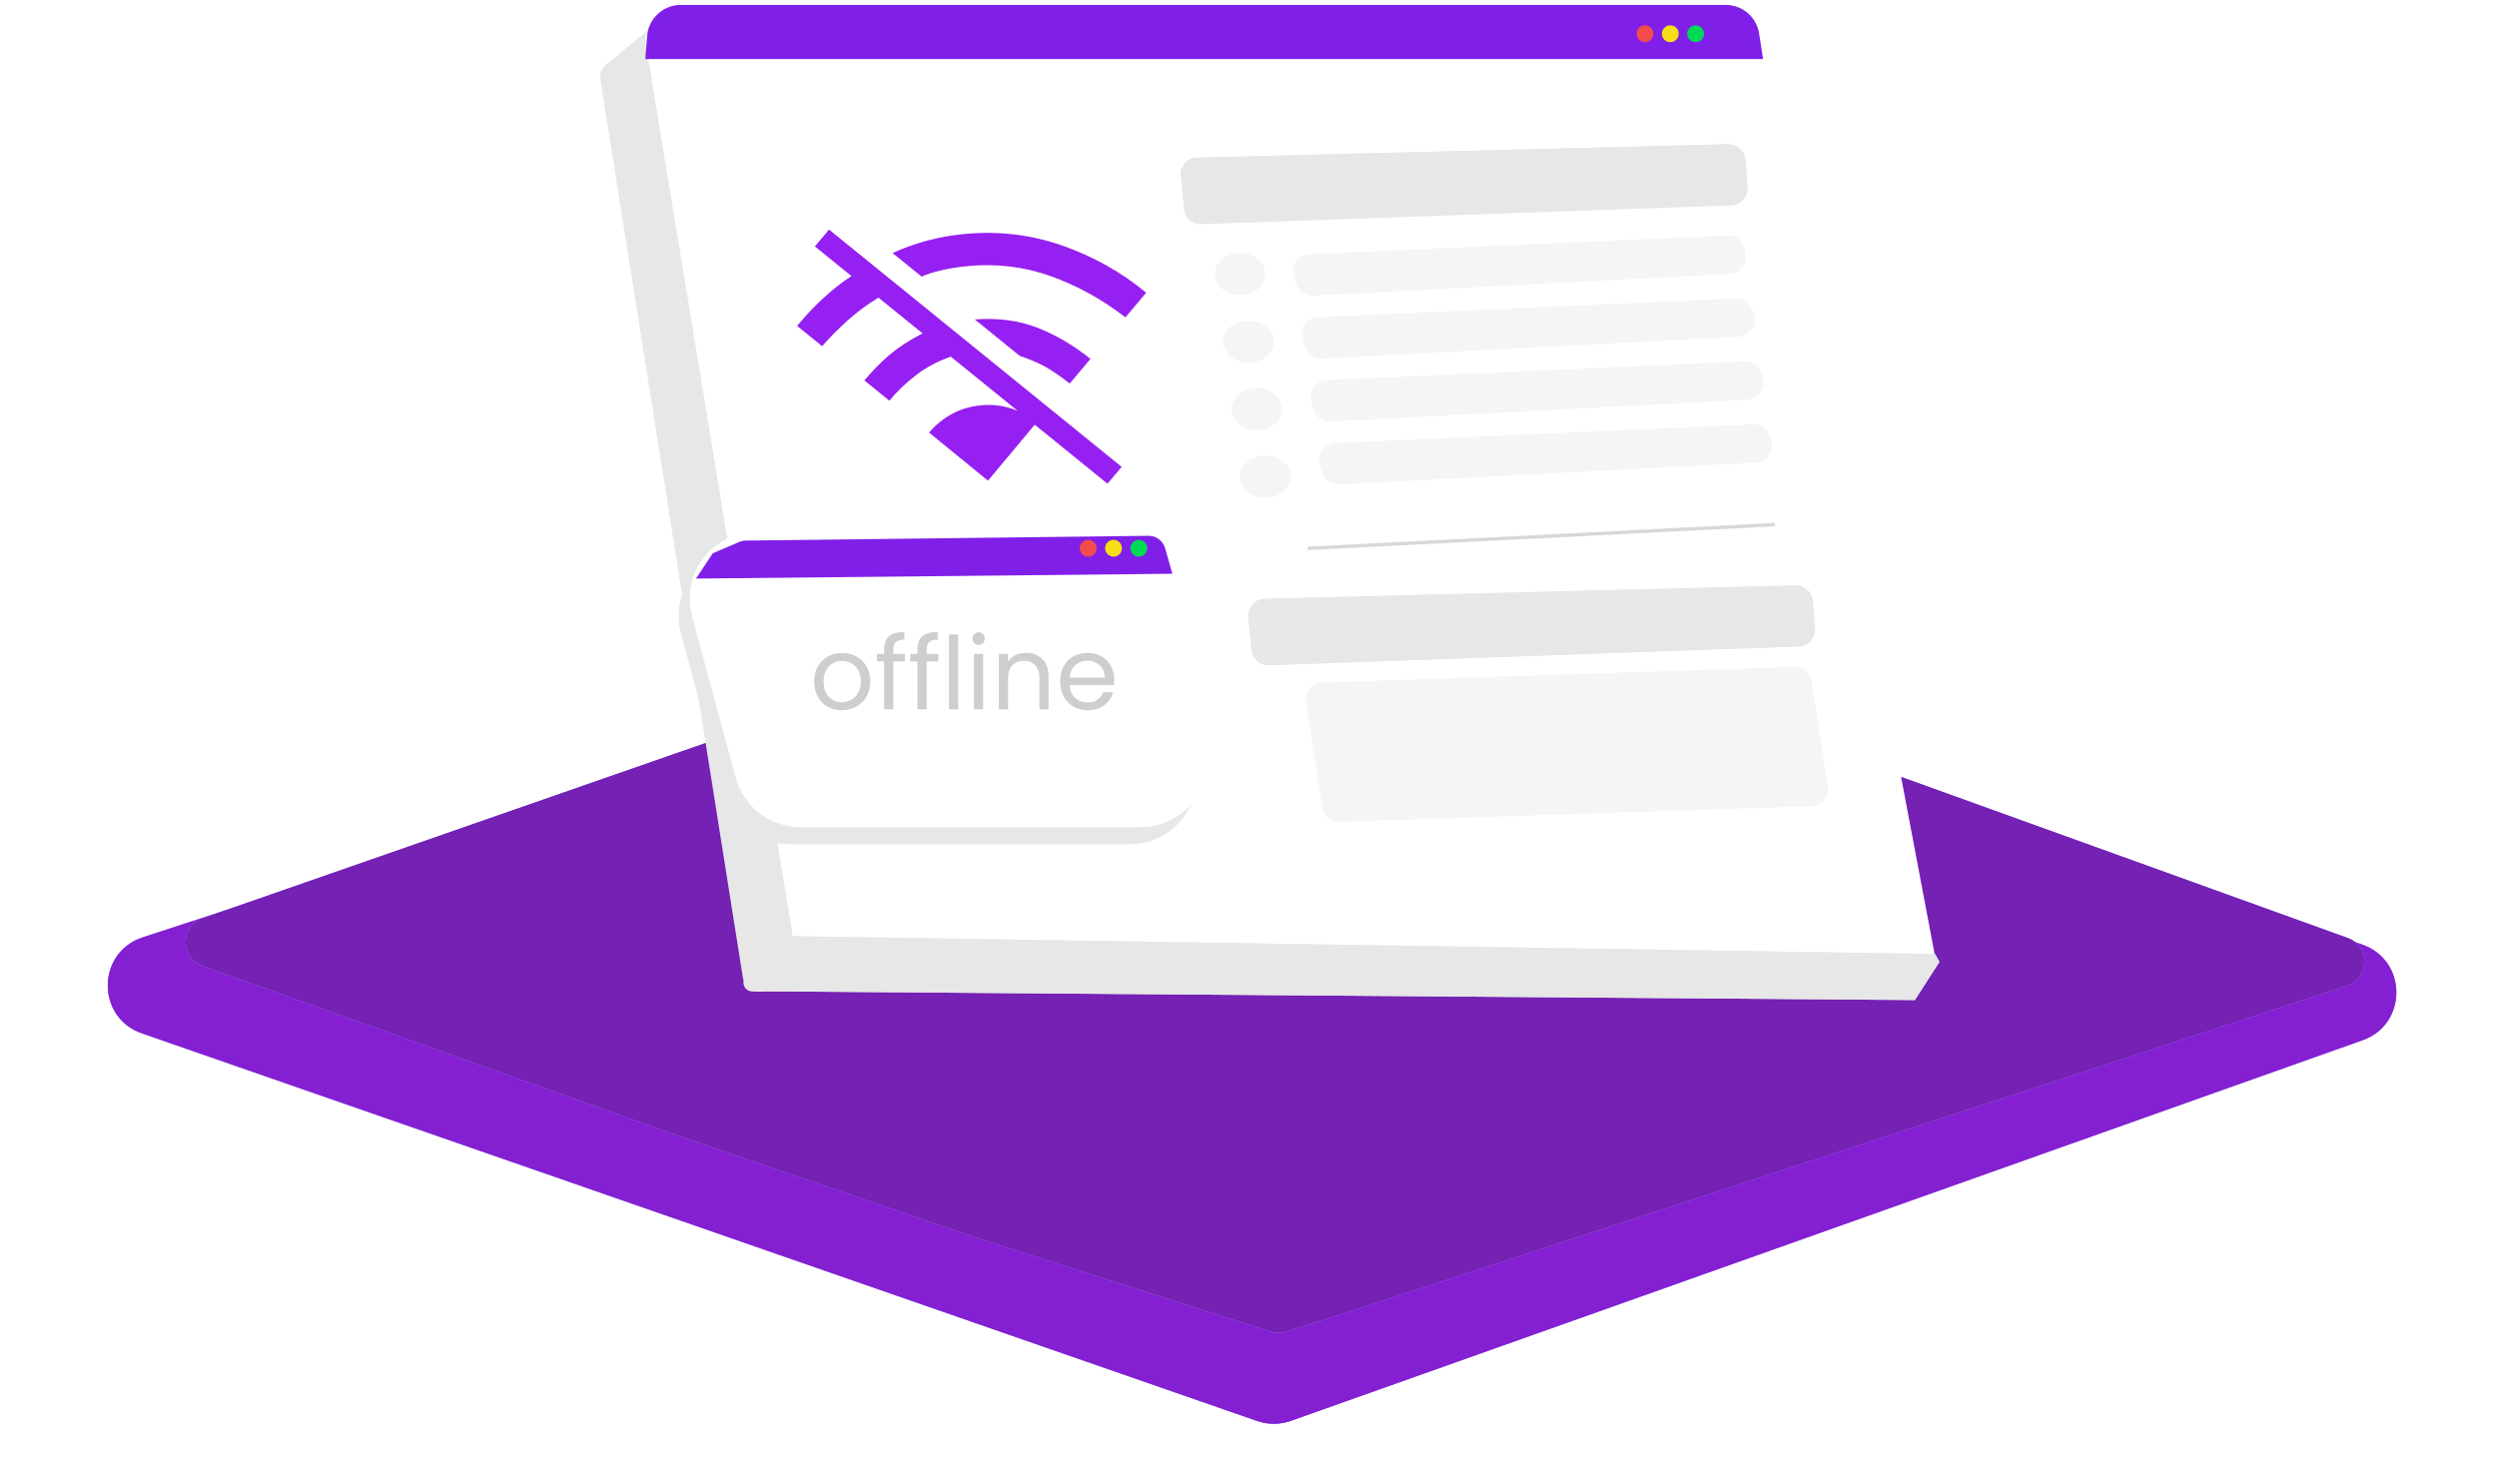 <svg width="296" height="176" viewBox="0 0 296 176" fill="none" xmlns="http://www.w3.org/2000/svg">
<path d="M152.936 67.823C151.697 67.395 150.352 67.386 149.107 67.795L76.5 91.664L16.915 111.136C11.454 112.921 11.382 120.621 16.808 122.507L149.035 168.472C150.324 168.92 151.727 168.915 153.013 168.458L280.075 123.321C285.398 121.43 285.397 113.902 280.073 112.013L265 106.664L225 92.664L152.936 67.823Z" fill="#9C7DF5"/>
<path d="M152.936 67.823C151.697 67.395 150.352 67.386 149.107 67.795L76.5 91.664L16.915 111.136C11.454 112.921 11.382 120.621 16.808 122.507L149.035 168.472C150.324 168.92 151.727 168.915 153.013 168.458L280.075 123.321C285.398 121.43 285.397 113.902 280.073 112.013L265 106.664L225 92.664L152.936 67.823Z" fill="#9C7DF5"/>
<path d="M152.936 67.823C151.697 67.395 150.352 67.386 149.107 67.795L76.5 91.664L16.915 111.136C11.454 112.921 11.382 120.621 16.808 122.507L149.035 168.472C150.324 168.92 151.727 168.915 153.013 168.458L280.075 123.321C285.398 121.43 285.397 113.902 280.073 112.013L265 106.664L225 92.664L152.936 67.823Z" fill="#8420D1"/>
<path d="M115.5 146.664L150.592 157.874C151.183 158.063 151.817 158.064 152.409 157.877L161 155.164L278.2 116.876C280.914 115.989 280.972 112.17 278.287 111.202L151.061 65.316C150.414 65.082 149.706 65.079 149.056 65.305L24.031 108.866C21.358 109.797 21.343 113.572 24.009 114.524L79 134.164L115.5 146.664Z" fill="#9C7DF5"/>
<path d="M115.5 146.664L150.592 157.874C151.183 158.063 151.817 158.064 152.409 157.877L161 155.164L278.2 116.876C280.914 115.989 280.972 112.17 278.287 111.202L151.061 65.316C150.414 65.082 149.706 65.079 149.056 65.305L24.031 108.866C21.358 109.797 21.343 113.572 24.009 114.524L79 134.164L115.5 146.664Z" fill="#9C7DF5"/>
<path d="M115.5 146.664L150.592 157.874C151.183 158.063 151.817 158.064 152.409 157.877L161 155.164L278.2 116.876C280.914 115.989 280.972 112.17 278.287 111.202L151.061 65.316C150.414 65.082 149.706 65.079 149.056 65.305L24.031 108.866C21.358 109.797 21.343 113.572 24.009 114.524L79 134.164L115.5 146.664Z" fill="#7421B4"/>
<path d="M76 3H208.5L229.5 114H94L76 3Z" fill="white"/>
<path d="M71.18 9.475C71.068 8.774 71.337 8.067 71.886 7.616L81.163 0L77.241 3.22C76.689 3.673 76.42 4.386 76.536 5.091L93.909 110.541C93.968 110.904 93.927 111.276 93.789 111.616L91.887 116.321C91.127 118.2 88.375 117.887 88.057 115.885L71.18 9.475Z" fill="#E7E7E7"/>
<path d="M76.713 4.273C76.875 2.19 78.612 0.583 80.7 0.583L204.575 0.583C206.546 0.583 208.224 2.019 208.527 3.967L209 7H76.5L76.713 4.273Z" fill="#7F1FE8"/>
<path d="M142.425 26.557C141.37 26.594 140.467 25.804 140.364 24.753L139.985 20.885C139.871 19.729 140.763 18.72 141.925 18.69L204.847 17.103C205.911 17.076 206.81 17.887 206.892 18.948L207.141 22.179C207.229 23.313 206.354 24.291 205.218 24.332L142.425 26.557Z" fill="#E7E7E7"/>
<path d="M142.425 26.557C141.37 26.594 140.467 25.804 140.364 24.753L139.985 20.885C139.871 19.729 140.763 18.72 141.925 18.69L204.847 17.103C205.911 17.076 206.81 17.887 206.892 18.948L207.141 22.179C207.229 23.313 206.354 24.291 205.218 24.332L142.425 26.557Z" fill="#E7E7E7"/>
<path d="M150.425 78.864C149.37 78.902 148.467 78.112 148.364 77.061L147.985 73.193C147.871 72.037 148.763 71.027 149.925 70.998L212.847 69.41C213.911 69.383 214.81 70.195 214.892 71.256L215.141 74.487C215.229 75.621 214.354 76.599 213.218 76.639L150.425 78.864Z" fill="#E7E7E7"/>
<path d="M150.425 78.864C149.37 78.902 148.467 78.112 148.364 77.061L147.985 73.193C147.871 72.037 148.763 71.027 149.925 70.998L212.847 69.41C213.911 69.383 214.81 70.195 214.892 71.256L215.141 74.487C215.229 75.621 214.354 76.599 213.218 76.639L150.425 78.864Z" fill="#E7E7E7"/>
<path d="M155.68 35.058C154.747 35.107 153.904 34.503 153.65 33.603L153.389 32.676C153.04 31.436 153.938 30.194 155.225 30.136L204.751 27.928C205.698 27.886 206.544 28.515 206.778 29.433L206.915 29.97C207.226 31.193 206.341 32.395 205.081 32.461L155.68 35.058Z" fill="#F5F5F5"/>
<path d="M156.704 42.518C155.771 42.567 154.928 41.963 154.674 41.063L154.413 40.136C154.064 38.896 154.962 37.654 156.249 37.596L205.774 35.388C206.721 35.346 207.568 35.974 207.802 36.893L207.938 37.43C208.249 38.653 207.365 39.855 206.105 39.921L156.704 42.518Z" fill="#F5F5F5"/>
<path d="M157.728 49.978C156.794 50.027 155.951 49.423 155.698 48.523L155.437 47.596C155.087 46.356 155.985 45.114 157.273 45.056L206.798 42.848C207.745 42.806 208.592 43.434 208.825 44.353L208.962 44.89C209.273 46.113 208.389 47.315 207.129 47.381L157.728 49.978Z" fill="#F5F5F5"/>
<path d="M158.778 97.441C157.764 97.475 156.885 96.745 156.733 95.742L154.837 83.225C154.657 82.041 155.551 80.966 156.748 80.926L212.722 79.06C213.736 79.026 214.614 79.757 214.766 80.76L216.663 93.276C216.842 94.46 215.949 95.535 214.752 95.575L158.778 97.441Z" fill="#F5F5F5"/>
<path d="M158.752 57.438C157.818 57.487 156.975 56.883 156.722 55.983L156.461 55.056C156.111 53.816 157.009 52.574 158.297 52.516L207.822 50.308C208.769 50.266 209.615 50.894 209.849 51.813L209.986 52.35C210.297 53.573 209.412 54.775 208.153 54.841L158.752 57.438Z" fill="#F5F5F5"/>
<path d="M89.15 117.52C88.228 117.513 87.806 116.368 88.503 115.764L94 111L229.388 113.114L229.903 114.037L226.996 118.564L89.15 117.52Z" fill="#E7E7E7"/>
<path d="M89.15 117.52C88.228 117.513 87.806 116.368 88.503 115.764L94 111L229.388 113.114L229.903 114.037L226.996 118.564L89.15 117.52Z" fill="#E7E7E7"/>
<circle cx="195" cy="4" r="1" fill="#F34C4C"/>
<ellipse cx="147" cy="32.5" rx="3" ry="2.5" fill="#F5F5F5"/>
<ellipse cx="148" cy="40.5" rx="3" ry="2.5" fill="#F5F5F5"/>
<ellipse cx="149" cy="48.5" rx="3" ry="2.5" fill="#F5F5F5"/>
<ellipse cx="150" cy="56.5" rx="3" ry="2.5" fill="#F5F5F5"/>
<circle cx="198" cy="4" r="1" fill="#F5DF16"/>
<circle cx="201" cy="4" r="1" fill="#00D957"/>
<g clip-path="url(#clip0_1227_85)">
<path d="M133.409 37.628C130.655 35.498 127.709 33.871 124.572 32.745C121.436 31.62 118.143 31.222 114.695 31.55C113.632 31.651 112.618 31.812 111.653 32.032C110.688 32.252 109.886 32.506 109.247 32.794L105.806 30.004C107.028 29.432 108.366 28.949 109.822 28.554C111.277 28.16 112.781 27.888 114.333 27.741C118.355 27.358 122.219 27.816 125.923 29.115C129.627 30.414 132.943 32.276 135.871 34.703L133.409 37.628ZM126.806 45.474C125.772 44.661 124.841 44.017 124.012 43.54C123.184 43.064 122.141 42.615 120.883 42.194L115.558 37.874C118.293 37.671 120.752 37.992 122.934 38.838C125.117 39.684 127.228 40.921 129.267 42.549L126.806 45.474ZM131.285 57.348L112.716 42.288C111.199 42.802 109.826 43.531 108.597 44.473C107.367 45.416 106.311 46.428 105.428 47.508L102.459 45.1C103.423 43.955 104.435 42.933 105.494 42.035C106.554 41.137 107.845 40.303 109.366 39.531L104.135 35.288C102.846 36.066 101.641 36.956 100.518 37.96C99.396 38.964 98.378 39.993 97.463 41.048L94.494 38.64C95.429 37.498 96.443 36.419 97.535 35.404C98.627 34.389 99.76 33.498 100.934 32.731L96.598 29.215L98.278 27.218L132.965 55.352L131.285 57.348ZM117.116 56.988L110.137 51.288C110.892 50.391 111.787 49.658 112.82 49.09C113.853 48.522 115.002 48.178 116.266 48.057C117.53 47.937 118.723 48.058 119.845 48.421C120.967 48.784 121.983 49.335 122.895 50.074L117.116 56.988Z" fill="#9620F1"/>
</g>
<rect x="155" y="64.814" width="55.439" height="0.404" transform="rotate(-2.91 155 64.814)" fill="#D7D7D7"/>
<path d="M80.73 75.128C79.354 70.042 83.184 65.038 88.452 65.038H130.033C133.838 65.038 137.116 67.718 137.873 71.447L141.74 90.503C142.746 95.459 138.957 100.094 133.9 100.094H93.608C89.995 100.094 86.83 97.671 85.886 94.183L80.73 75.128Z" fill="#E7E7E7"/>
<path d="M82.044 73.105C80.668 68.02 84.498 63.016 89.766 63.016H131.346C135.151 63.016 138.43 65.696 139.187 69.425L143.054 88.48C144.06 93.437 140.271 98.071 135.213 98.071H94.922C91.309 98.071 88.144 95.649 87.2 92.161L82.044 73.105Z" fill="white"/>
<g filter="url(#filter0_d_1227_85)">
<path d="M87.635 63.253C87.876 63.15 88.135 63.095 88.397 63.092L136.155 62.526C137.063 62.515 137.867 63.116 138.115 63.99L138.974 67.025L82.5 67.597L84.5 64.597L87.635 63.253Z" fill="#7F1FE8"/>
</g>
<path d="M99.792 84.205C99.176 84.205 98.616 84.065 98.112 83.785C97.616 83.505 97.224 83.109 96.936 82.597C96.656 82.077 96.516 81.477 96.516 80.797C96.516 80.125 96.66 79.533 96.948 79.021C97.244 78.501 97.644 78.105 98.148 77.833C98.652 77.553 99.216 77.413 99.84 77.413C100.464 77.413 101.028 77.553 101.532 77.833C102.036 78.105 102.432 78.497 102.72 79.009C103.016 79.521 103.164 80.117 103.164 80.797C103.164 81.477 103.012 82.077 102.708 82.597C102.412 83.109 102.008 83.505 101.496 83.785C100.984 84.065 100.416 84.205 99.792 84.205ZM99.792 83.245C100.184 83.245 100.552 83.153 100.896 82.969C101.24 82.785 101.516 82.509 101.724 82.141C101.94 81.773 102.048 81.325 102.048 80.797C102.048 80.269 101.944 79.821 101.736 79.453C101.528 79.085 101.256 78.813 100.92 78.637C100.584 78.453 100.22 78.361 99.828 78.361C99.428 78.361 99.06 78.453 98.724 78.637C98.396 78.813 98.132 79.085 97.932 79.453C97.732 79.821 97.632 80.269 97.632 80.797C97.632 81.333 97.728 81.785 97.92 82.153C98.12 82.521 98.384 82.797 98.712 82.981C99.04 83.157 99.4 83.245 99.792 83.245ZM107.276 78.421H105.896V84.097H104.804V78.421H103.952V77.521H104.804V77.053C104.804 76.317 104.992 75.781 105.368 75.445C105.752 75.101 106.364 74.929 107.204 74.929V75.841C106.724 75.841 106.384 75.937 106.184 76.129C105.992 76.313 105.896 76.621 105.896 77.053V77.521H107.276V78.421ZM111.225 78.421H109.845V84.097H108.753V78.421H107.901V77.521H108.753V77.053C108.753 76.317 108.941 75.781 109.317 75.445C109.701 75.101 110.313 74.929 111.153 74.929V75.841C110.673 75.841 110.333 75.937 110.133 76.129C109.941 76.313 109.845 76.621 109.845 77.053V77.521H111.225V78.421ZM113.59 75.217V84.097H112.498V75.217H113.59ZM116.015 76.453C115.807 76.453 115.631 76.381 115.487 76.237C115.343 76.093 115.271 75.917 115.271 75.709C115.271 75.501 115.343 75.325 115.487 75.181C115.631 75.037 115.807 74.965 116.015 74.965C116.215 74.965 116.383 75.037 116.519 75.181C116.663 75.325 116.735 75.501 116.735 75.709C116.735 75.917 116.663 76.093 116.519 76.237C116.383 76.381 116.215 76.453 116.015 76.453ZM116.543 77.521V84.097H115.451V77.521H116.543ZM121.608 77.401C122.408 77.401 123.056 77.645 123.552 78.133C124.048 78.613 124.296 79.309 124.296 80.221V84.097H123.216V80.377C123.216 79.721 123.052 79.221 122.724 78.877C122.396 78.525 121.948 78.349 121.38 78.349C120.804 78.349 120.344 78.529 120 78.889C119.664 79.249 119.496 79.773 119.496 80.461V84.097H118.404V77.521H119.496V78.457C119.712 78.121 120.004 77.861 120.372 77.677C120.748 77.493 121.16 77.401 121.608 77.401ZM132.08 80.557C132.08 80.765 132.068 80.985 132.044 81.217H126.788C126.828 81.865 127.048 82.373 127.448 82.741C127.856 83.101 128.348 83.281 128.924 83.281C129.396 83.281 129.788 83.173 130.1 82.957C130.42 82.733 130.644 82.437 130.772 82.069H131.948C131.772 82.701 131.42 83.217 130.892 83.617C130.364 84.009 129.708 84.205 128.924 84.205C128.3 84.205 127.74 84.065 127.244 83.785C126.756 83.505 126.372 83.109 126.092 82.597C125.812 82.077 125.672 81.477 125.672 80.797C125.672 80.117 125.808 79.521 126.08 79.009C126.352 78.497 126.732 78.105 127.22 77.833C127.716 77.553 128.284 77.413 128.924 77.413C129.548 77.413 130.1 77.549 130.58 77.821C131.06 78.093 131.428 78.469 131.684 78.949C131.948 79.421 132.08 79.957 132.08 80.557ZM130.952 80.329C130.952 79.913 130.86 79.557 130.676 79.261C130.492 78.957 130.24 78.729 129.92 78.577C129.608 78.417 129.26 78.337 128.876 78.337C128.324 78.337 127.852 78.513 127.46 78.865C127.076 79.217 126.856 79.705 126.8 80.329H130.952Z" fill="#CECECE"/>
<circle cx="135" cy="65" r="1" fill="#00D957"/>
<circle cx="132" cy="65" r="1" fill="#F5DF16"/>
<circle cx="129" cy="65" r="1" fill="#F34C4C"/>
<defs>
<filter id="filter0_d_1227_85" x="81.5" y="62.525" width="58.474" height="7.071" filterUnits="userSpaceOnUse" color-interpolation-filters="sRGB">
<feFlood flood-opacity="0" result="BackgroundImageFix"/>
<feColorMatrix in="SourceAlpha" type="matrix" values="0 0 0 0 0 0 0 0 0 0 0 0 0 0 0 0 0 0 127 0" result="hardAlpha"/>
<feOffset dy="1"/>
<feGaussianBlur stdDeviation="0.5"/>
<feComposite in2="hardAlpha" operator="out"/>
<feColorMatrix type="matrix" values="0 0 0 0 0.553 0 0 0 0 0.18 0 0 0 0 0.957 0 0 0 0.27 0"/>
<feBlend mode="normal" in2="BackgroundImageFix" result="effect1_dropShadow_1227_85"/>
<feBlend mode="normal" in="SourceGraphic" in2="effect1_dropShadow_1227_85" result="shape"/>
</filter>
<clipPath id="clip0_1227_85">
<rect width="41.563" height="40.817" fill="white" transform="translate(93 22.938) rotate(-5.436)"/>
</clipPath>
</defs>
</svg>
